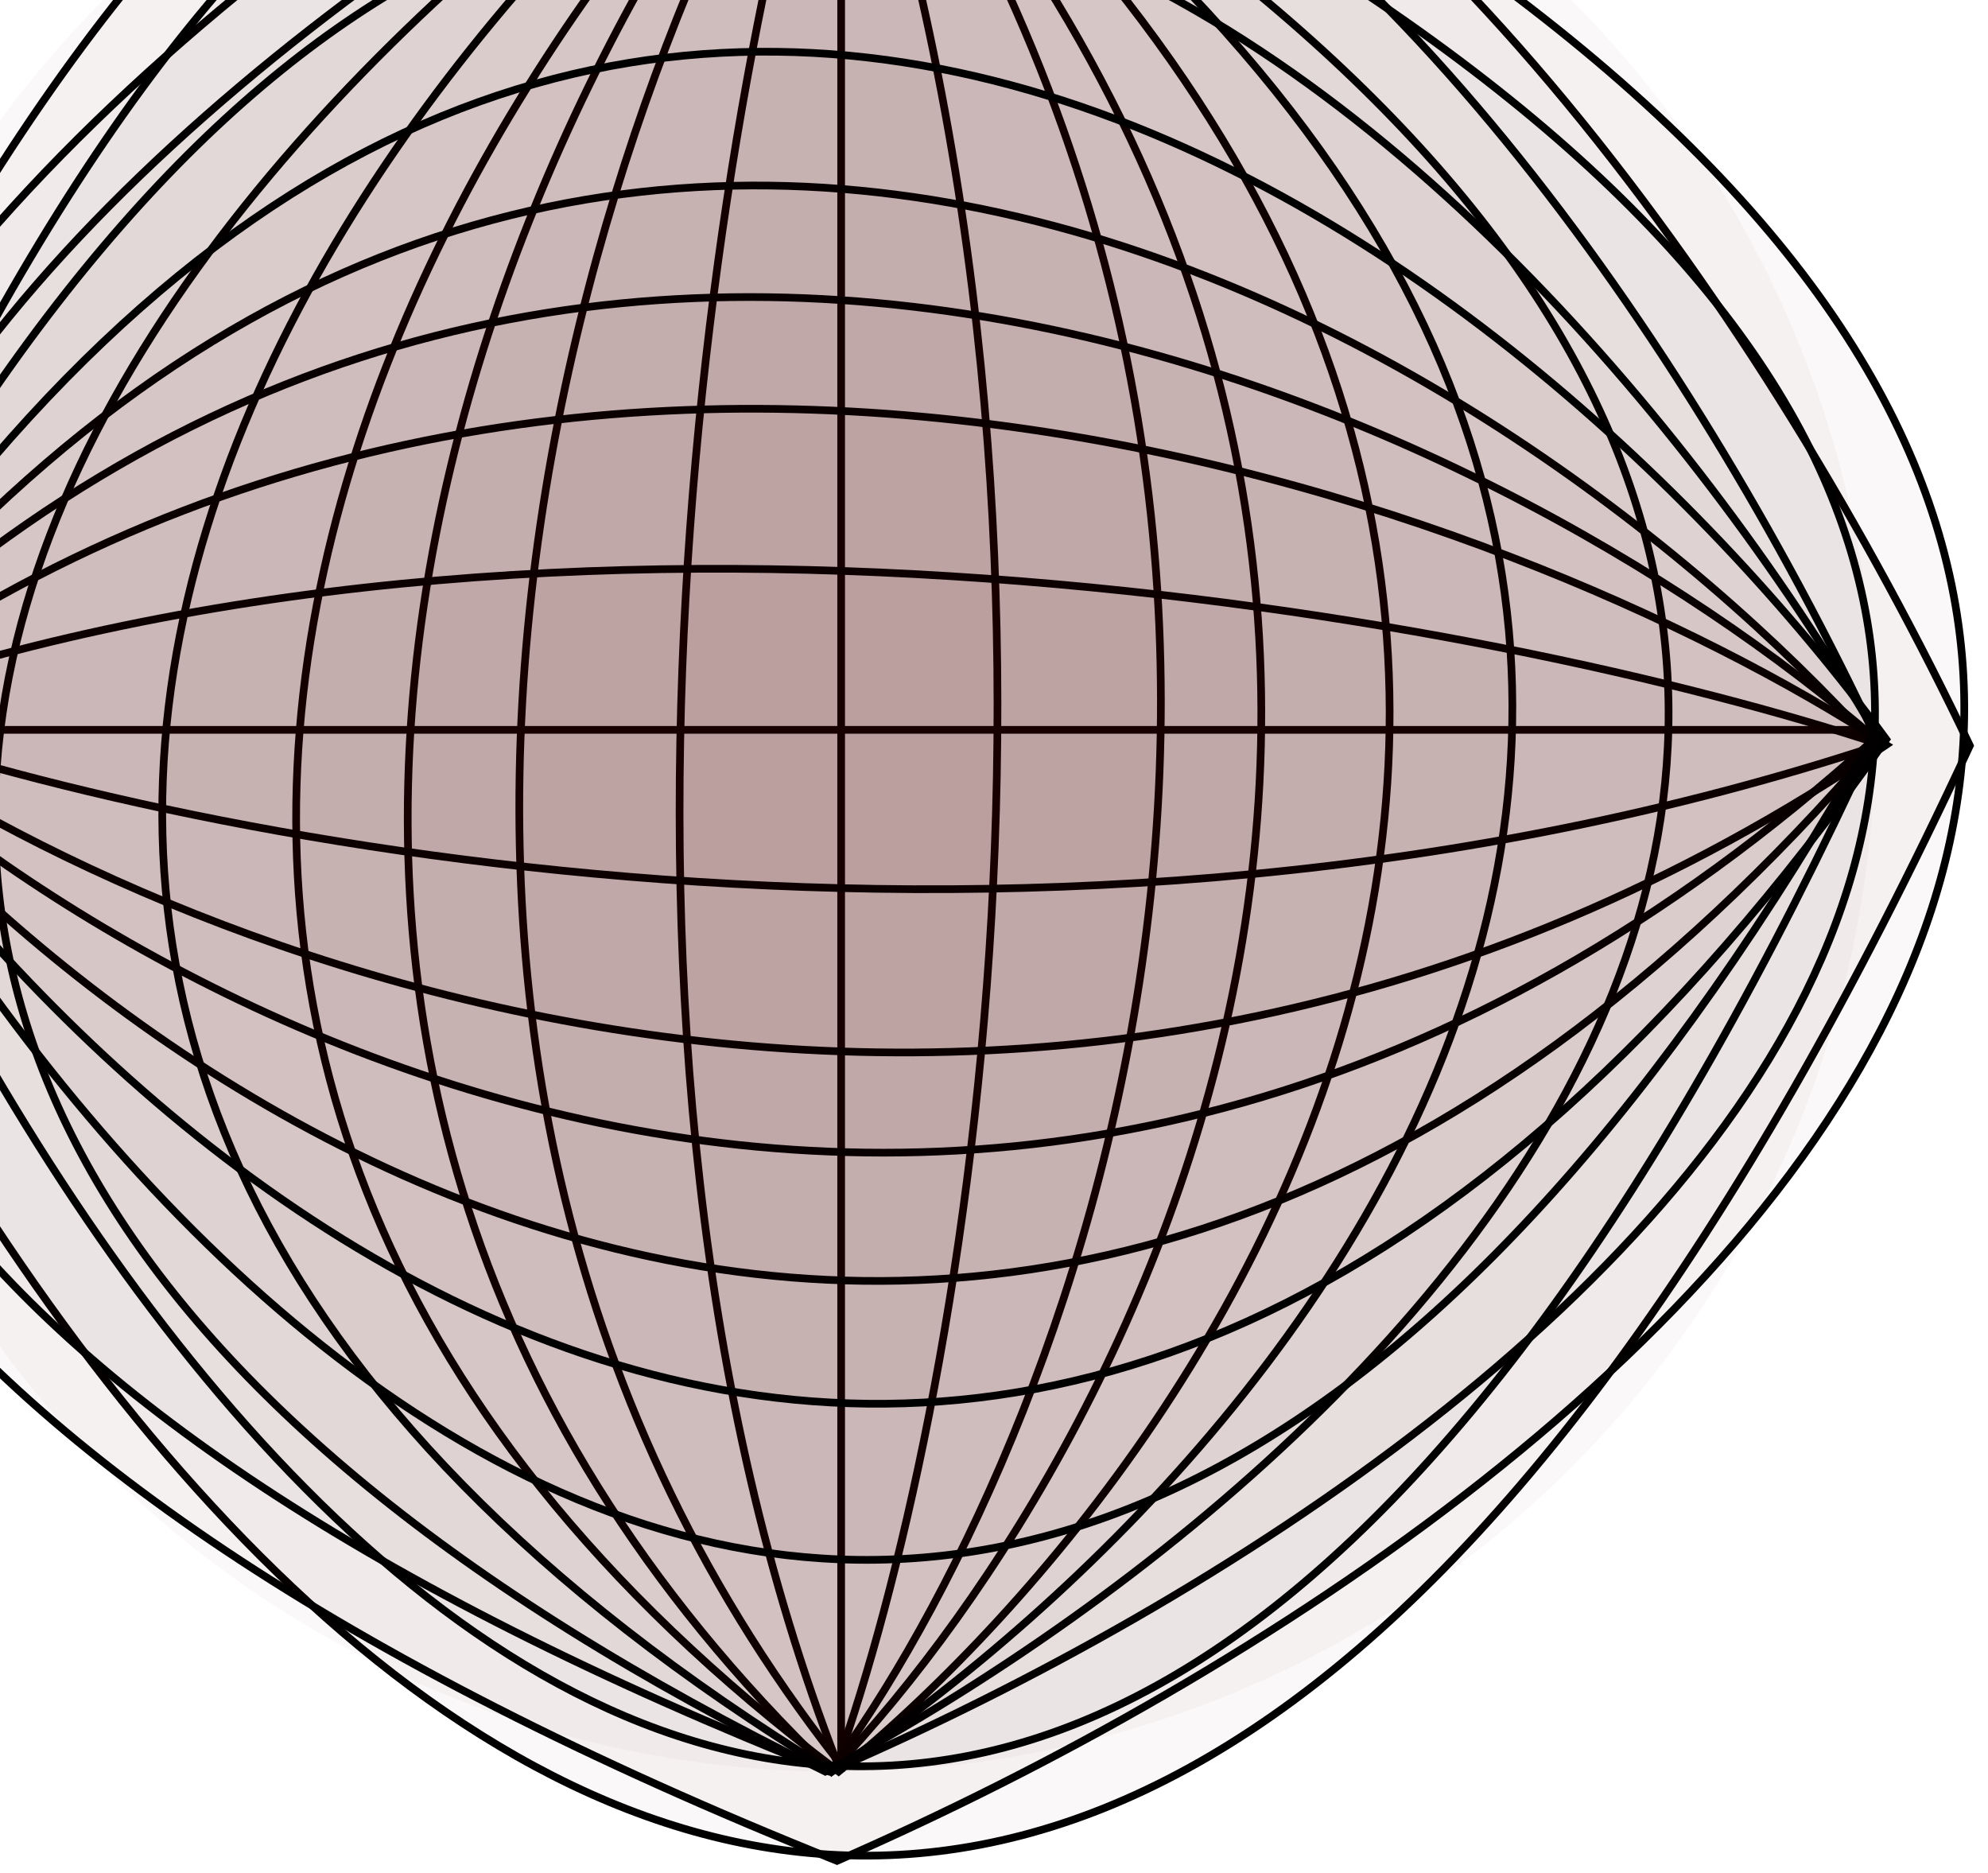<svg width="517" height="487" viewBox="0 0 517 487" fill="none" xmlns="http://www.w3.org/2000/svg">
<path d="M512.283 193.876C407.877 -25.627 144.781 -334.785 -72.356 184.614C20.656 407.341 267.802 721.012 512.283 193.876Z" fill="#4D0404" fill-opacity="0.03" stroke="black" stroke-width="2"/>
<circle cx="217.751" cy="190.775" r="269.867" fill="#4D0404" fill-opacity="0.03"/>
<line x1="218.751" y1="-79.093" x2="218.751" y2="460.642" stroke="black" stroke-width="2"/>
<line x1="-52.116" y1="189.775" x2="487.619" y2="189.775" stroke="black" stroke-width="2"/>
<path d="M217.751 -77.642C186.799 21.261 143.465 266.947 217.751 458.466C249.188 369.961 293.198 138.832 217.751 -77.642Z" fill="#4D0404" fill-opacity="0.03" stroke="black" stroke-width="2"/>
<path d="M217.83 -79.093C155.362 19.944 67.907 265.962 217.83 457.74C281.274 369.115 370.095 137.674 217.83 -79.093Z" fill="#4D0404" fill-opacity="0.03" stroke="black" stroke-width="2"/>
<path d="M216.165 -76.191C133.056 22.846 16.703 268.864 216.165 460.642C300.573 372.017 418.744 140.576 216.165 -76.191Z" fill="#4D0404" fill-opacity="0.03" stroke="black" stroke-width="2"/>
<path d="M218.1 -76.191C111.633 22.846 -37.42 268.864 218.1 460.642C326.23 372.017 477.613 140.576 218.1 -76.191Z" fill="#4D0404" fill-opacity="0.03" stroke="black" stroke-width="2"/>
<path d="M217.673 -100.856C-0.15 7.014 -305.101 274.974 217.673 483.856C438.898 387.327 748.615 135.244 217.673 -100.856Z" fill="#4D0404" fill-opacity="0.03" stroke="black" stroke-width="2"/>
<path d="M215.659 -76.191C13.59 22.846 -269.308 268.864 215.659 460.642C420.886 372.017 708.204 140.576 215.659 -76.191Z" fill="#4D0404" fill-opacity="0.03" stroke="black" stroke-width="2"/>
<path d="M214.613 -76.191C51.654 22.846 -176.489 268.864 214.613 460.642C380.119 372.017 611.827 140.576 214.613 -76.191Z" fill="#4D0404" fill-opacity="0.03" stroke="black" stroke-width="2"/>
<path d="M216.39 -79.093C84.937 20.479 -99.099 267.827 216.39 460.642C349.898 371.538 536.809 138.846 216.39 -79.093Z" fill="#4D0404" fill-opacity="0.03" stroke="black" stroke-width="2"/>
<path d="M489.07 193.587C390.67 161.072 145.702 113.852 -46.97 185.095C41.026 217.929 271.428 265.596 489.07 193.587Z" fill="#4D0404" fill-opacity="0.03" stroke="black" stroke-width="2"/>
<path d="M490.52 193.689C392.485 129.66 147.883 38.319 -46.246 185.185C41.363 250.025 271.368 342.501 490.52 193.689Z" fill="#4D0404" fill-opacity="0.03" stroke="black" stroke-width="2"/>
<path d="M487.645 191.979C389.937 107.311 145.793 -12.925 -49.121 183.475C38.156 269.276 267.696 391.098 487.645 191.979Z" fill="#4D0404" fill-opacity="0.03" stroke="black" stroke-width="2"/>
<path d="M487.614 193.913C390.276 85.891 146.65 -67.041 -49.151 185.409C37.749 294.93 266.763 449.959 487.614 193.913Z" fill="#4D0404" fill-opacity="0.03" stroke="black" stroke-width="2"/>
<path d="M487.653 191.473C391.829 -12.14 150.323 -298.899 -49.113 182.969C36.25 389.574 263.111 680.522 487.653 191.473Z" fill="#4D0404" fill-opacity="0.03" stroke="black" stroke-width="2"/>
<path d="M487.669 190.427C391.226 25.919 148.853 -206.092 -49.096 181.923C36.896 348.812 264.637 584.156 487.669 190.427Z" fill="#4D0404" fill-opacity="0.03" stroke="black" stroke-width="2"/>
<path d="M490.543 192.25C393.065 59.235 148.664 -128.696 -49.124 183.7C37.853 318.602 267.555 509.176 490.543 192.25Z" fill="#4D0404" fill-opacity="0.03" stroke="black" stroke-width="2"/>
</svg>
